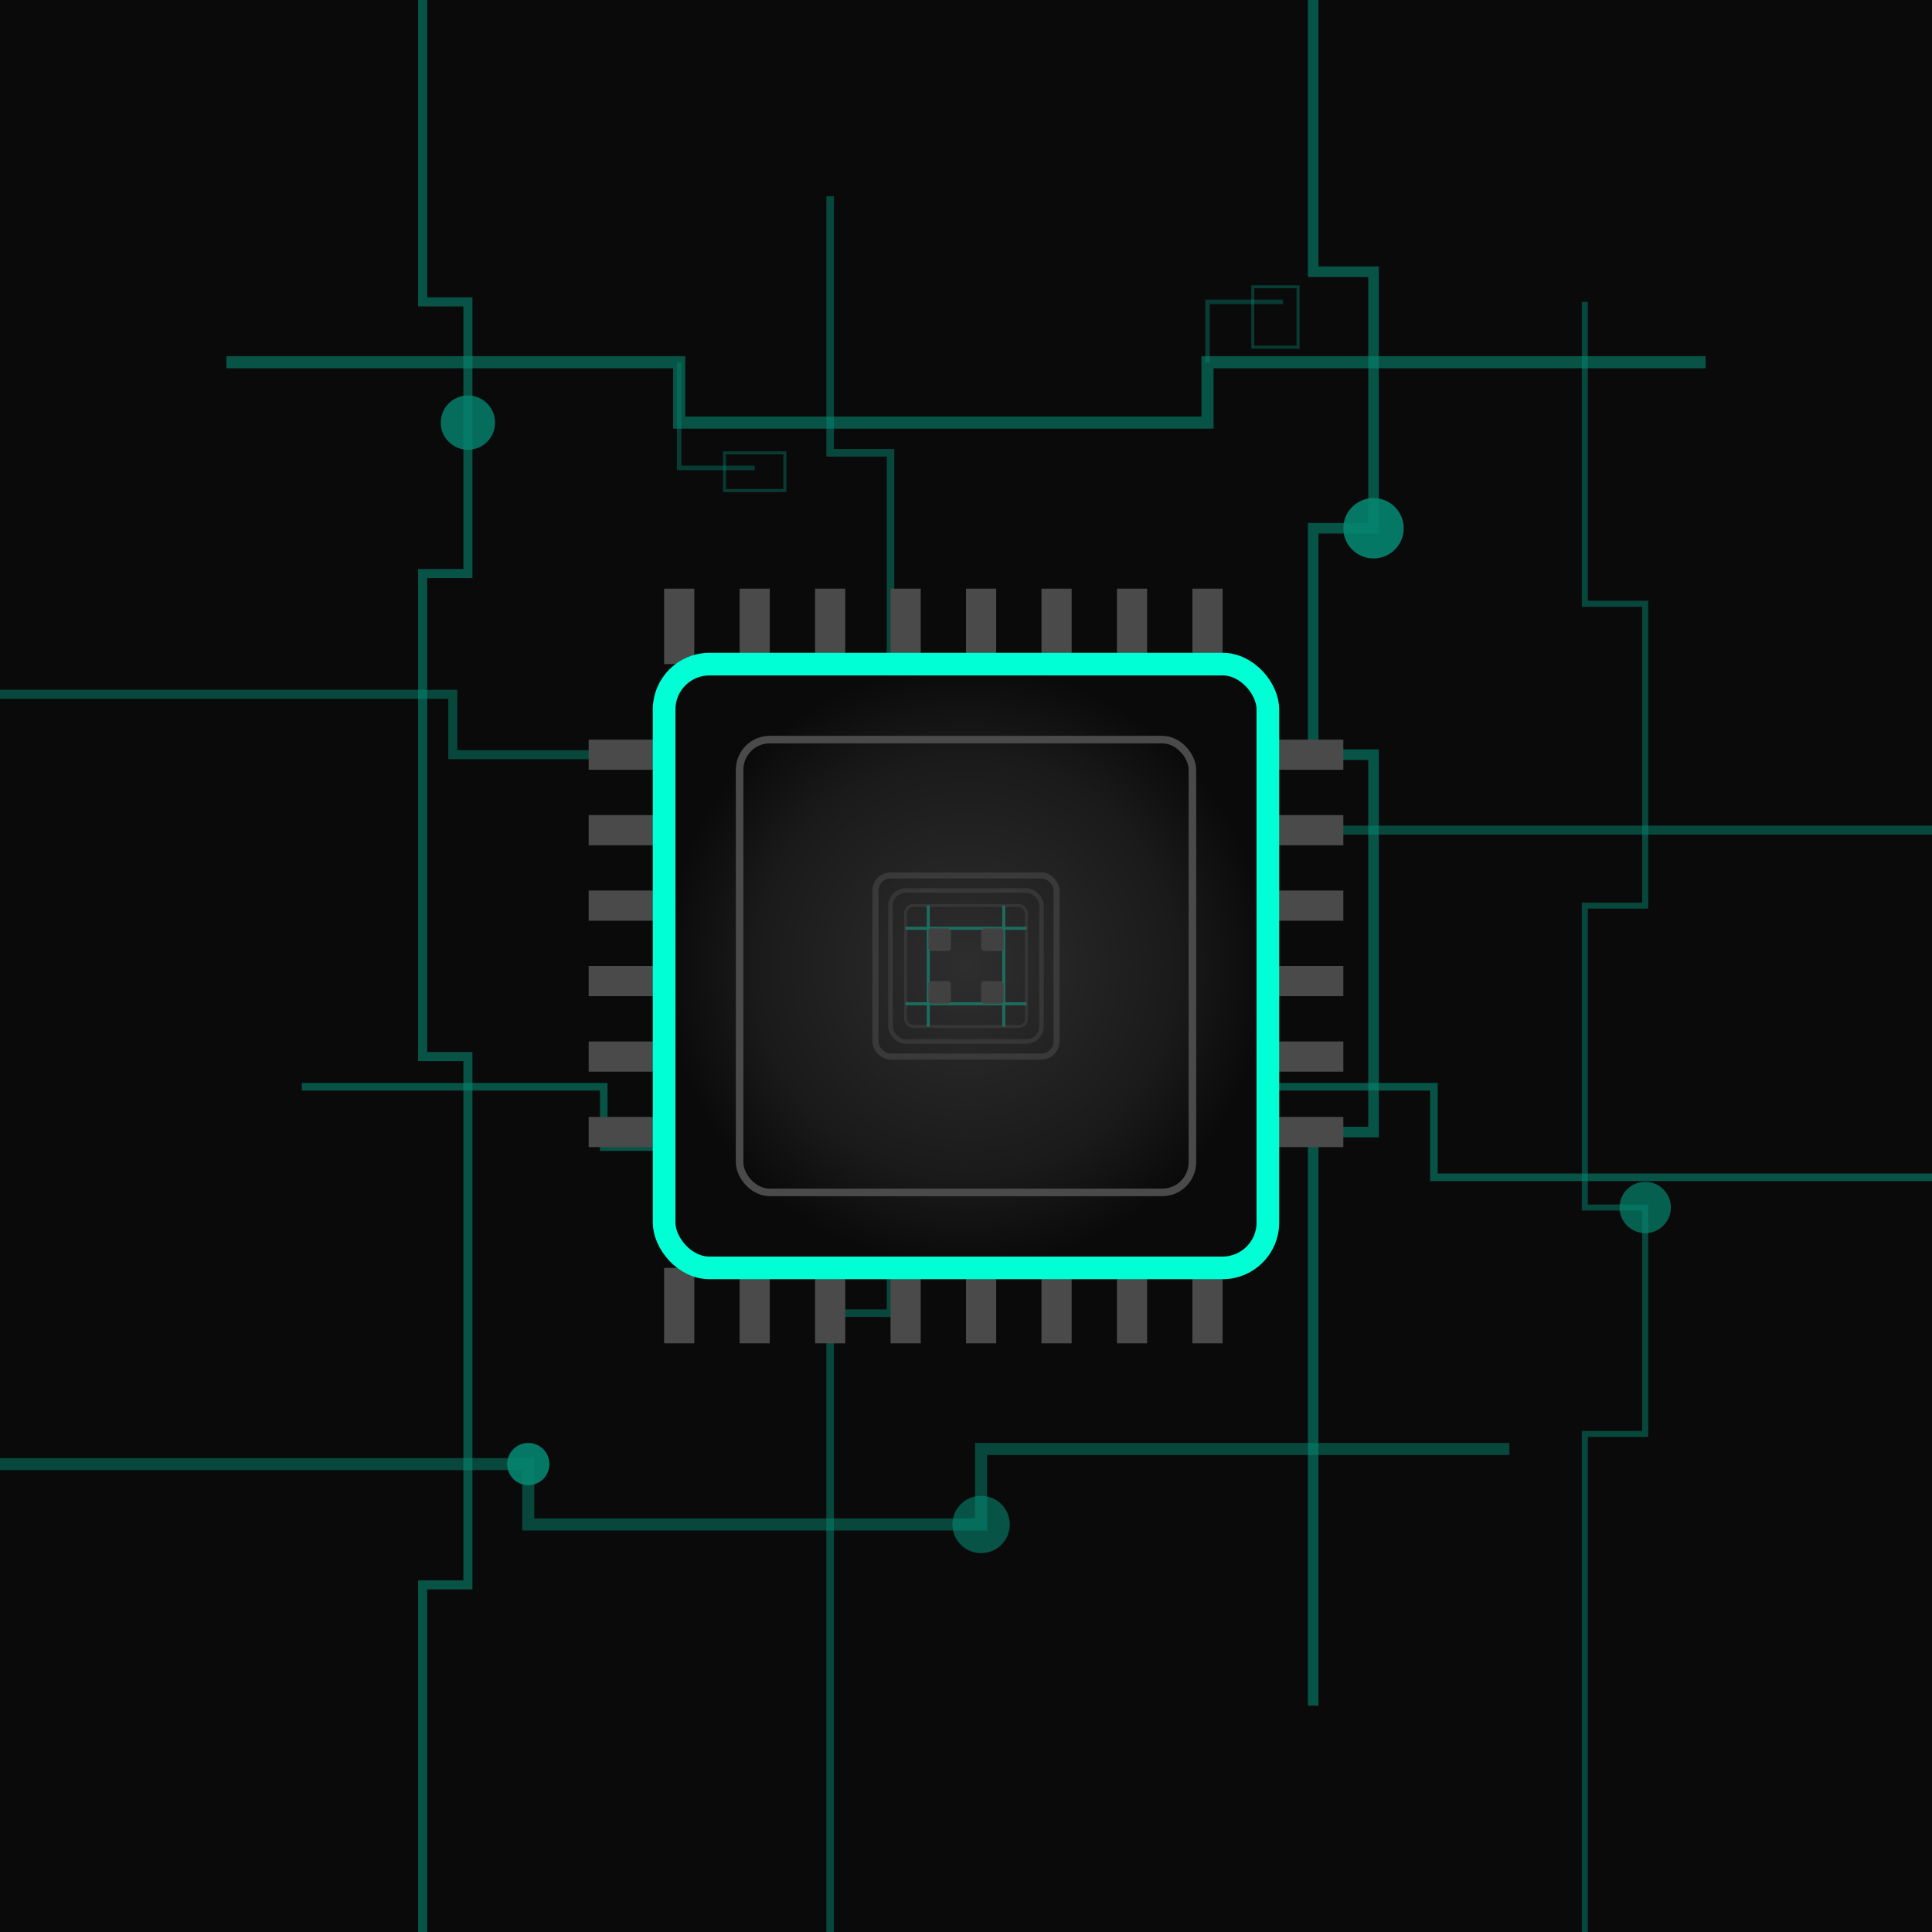 <?xml version="1.0" encoding="UTF-8"?>
<svg width="128" height="128" viewBox="0 0 128 128" xmlns="http://www.w3.org/2000/svg">
  <defs>
    <radialGradient id="cpuGradient" cx="50%" cy="50%" r="50%">
      <stop offset="0%" style="stop-color:#2E2E2E;stop-opacity:1" />
      <stop offset="70%" style="stop-color:#1A1A1A;stop-opacity:1" />
      <stop offset="100%" style="stop-color:#0A0A0A;stop-opacity:1" />
    </radialGradient>
    
    <radialGradient id="keyholeGlow" cx="50%" cy="50%" r="50%">
      <stop offset="0%" style="stop-color:#00FFD4;stop-opacity:0.8" />
      <stop offset="40%" style="stop-color:#00E5FF;stop-opacity:0.6" />
      <stop offset="80%" style="stop-color:#00FFD4;stop-opacity:0.3" />
      <stop offset="100%" style="stop-color:#00FFD4;stop-opacity:0" />
    </radialGradient>
    
    <filter id="glow">
      <feGaussianBlur stdDeviation="2" result="coloredBlur"/>
      <feMerge> 
        <feMergeNode in="coloredBlur"/>
        <feMergeNode in="SourceGraphic"/>
      </feMerge>
    </filter>
  </defs>
  
  <!-- Dark background -->
  <rect width="128" height="128" fill="#0A0A0A"/>
  
  <!-- Asymmetrical PCB circuit board traces -->
  <g opacity="0.5">
    <!-- Complex asymmetrical traces -->
    <path d="M15,24 L45,24 L45,28 L80,28 L80,24 L113,24" stroke="#00FFD4" stroke-width="0.8" fill="none" opacity="0.6"/>
    <path d="M0,46 L30,46 L30,50 L50,50 L50,55 L128,55" stroke="#00FFD4" stroke-width="0.6" fill="none" opacity="0.5"/>
    <path d="M20,72 L40,72 L40,76 L60,76 L60,72 L95,72 L95,78 L128,78" stroke="#00FFD4" stroke-width="0.5" fill="none" opacity="0.6"/>
    <path d="M0,97 L35,97 L35,101 L65,101 L65,96 L100,96" stroke="#00FFD4" stroke-width="0.8" fill="none" opacity="0.5"/>
    
    <path d="M28,0 L28,20 L31,20 L31,38 L28,38 L28,70 L31,70 L31,105 L28,105 L28,128" stroke="#00FFD4" stroke-width="0.6" fill="none" opacity="0.6"/>
    <path d="M55,13 L55,30 L59,30 L59,45 L55,45 L55,62 L59,62 L59,87 L55,87 L55,128" stroke="#00FFD4" stroke-width="0.5" fill="none" opacity="0.5"/>
    <path d="M87,0 L87,18 L91,18 L91,35 L87,35 L87,50 L91,50 L91,75 L87,75 L87,113" stroke="#00FFD4" stroke-width="0.7" fill="none" opacity="0.6"/>
    <path d="M105,20 L105,40 L109,40 L109,60 L105,60 L105,80 L109,80 L109,95 L105,95 L105,128" stroke="#00FFD4" stroke-width="0.4" fill="none" opacity="0.5"/>
    
    <!-- PCB connection pads -->
    <circle cx="31" cy="28" r="1.8" fill="#00FFD4" opacity="0.8"/>
    <circle cx="59" cy="50" r="1.5" fill="#00FFD4" opacity="0.7"/>
    <circle cx="91" cy="35" r="2" fill="#00FFD4" opacity="0.9"/>
    <circle cx="45" cy="76" r="1.3" fill="#00FFD4" opacity="0.6"/>
    <circle cx="80" cy="55" r="1.6" fill="#00FFD4" opacity="0.8"/>
    <circle cx="109" cy="80" r="1.7" fill="#00FFD4" opacity="0.7"/>
    <circle cx="35" cy="97" r="1.4" fill="#00FFD4" opacity="0.9"/>
    <circle cx="65" cy="101" r="1.9" fill="#00FFD4" opacity="0.6"/>
    
    <!-- Small PCB traces -->
    <path d="M45,24 L45,31 L50,31" stroke="#00FFD4" stroke-width="0.3" fill="none" opacity="0.4"/>
    <path d="M80,24 L80,20 L85,20" stroke="#00FFD4" stroke-width="0.3" fill="none" opacity="0.4"/>
    <path d="M60,72 L60,68 L65,68 L65,70" stroke="#00FFD4" stroke-width="0.3" fill="none" opacity="0.4"/>
    
    <!-- Tiny component footprints -->
    <rect x="48" y="30" width="4" height="2.5" fill="none" stroke="#00FFD4" stroke-width="0.2" opacity="0.4"/>
    <rect x="83" y="19" width="3" height="4" fill="none" stroke="#00FFD4" stroke-width="0.2" opacity="0.4"/>
    <rect x="63" y="66" width="5" height="3" fill="none" stroke="#00FFD4" stroke-width="0.2" opacity="0.4"/>
  </g>
  
  <!-- CPU chip -->
  <g transform="translate(64,64)">
    <!-- CPU pins (simplified) -->
    <g>
      <!-- Top pins -->
      <rect x="-20" y="-25" width="2" height="5" fill="#4A4A4A"/>
      <rect x="-15" y="-25" width="2" height="5" fill="#4A4A4A"/>
      <rect x="-10" y="-25" width="2" height="5" fill="#4A4A4A"/>
      <rect x="-5" y="-25" width="2" height="5" fill="#4A4A4A"/>
      <rect x="0" y="-25" width="2" height="5" fill="#4A4A4A"/>
      <rect x="5" y="-25" width="2" height="5" fill="#4A4A4A"/>
      <rect x="10" y="-25" width="2" height="5" fill="#4A4A4A"/>
      <rect x="15" y="-25" width="2" height="5" fill="#4A4A4A"/>
      
      <!-- Bottom pins -->
      <rect x="-20" y="20" width="2" height="5" fill="#4A4A4A"/>
      <rect x="-15" y="20" width="2" height="5" fill="#4A4A4A"/>
      <rect x="-10" y="20" width="2" height="5" fill="#4A4A4A"/>
      <rect x="-5" y="20" width="2" height="5" fill="#4A4A4A"/>
      <rect x="0" y="20" width="2" height="5" fill="#4A4A4A"/>
      <rect x="5" y="20" width="2" height="5" fill="#4A4A4A"/>
      <rect x="10" y="20" width="2" height="5" fill="#4A4A4A"/>
      <rect x="15" y="20" width="2" height="5" fill="#4A4A4A"/>
      
      <!-- Side pins -->
      <rect x="-25" y="-15" width="5" height="2" fill="#4A4A4A"/>
      <rect x="-25" y="-10" width="5" height="2" fill="#4A4A4A"/>
      <rect x="-25" y="-5" width="5" height="2" fill="#4A4A4A"/>
      <rect x="-25" y="0" width="5" height="2" fill="#4A4A4A"/>
      <rect x="-25" y="5" width="5" height="2" fill="#4A4A4A"/>
      <rect x="-25" y="10" width="5" height="2" fill="#4A4A4A"/>
      
      <rect x="20" y="-15" width="5" height="2" fill="#4A4A4A"/>
      <rect x="20" y="-10" width="5" height="2" fill="#4A4A4A"/>
      <rect x="20" y="-5" width="5" height="2" fill="#4A4A4A"/>
      <rect x="20" y="0" width="5" height="2" fill="#4A4A4A"/>
      <rect x="20" y="5" width="5" height="2" fill="#4A4A4A"/>
      <rect x="20" y="10" width="5" height="2" fill="#4A4A4A"/>
    </g>
    
    <!-- CPU body -->
    <rect x="-20" y="-20" width="40" height="40" fill="url(#cpuGradient)" rx="3" 
          stroke="#00FFD4" stroke-width="1.5" filter="url(#glow)"/>
    
    <!-- CPU surface detail -->
    <rect x="-15" y="-15" width="30" height="30" fill="none" stroke="#4A4A4A" stroke-width="0.5" rx="2"/>
    
    <!-- CPU center detail (replacing keyhole) -->
    <g opacity="0.8">
      <!-- Central processing core detail -->
      <rect x="-6" y="-6" width="12" height="12" fill="none" stroke="#4A4A4A" stroke-width="0.4" rx="1" opacity="0.7"/>
      <rect x="-5" y="-5" width="10" height="10" fill="none" stroke="#4A4A4A" stroke-width="0.3" rx="1" opacity="0.6"/>
      <rect x="-4" y="-4" width="8" height="8" fill="none" stroke="#4A4A4A" stroke-width="0.2" rx="0.5" opacity="0.5"/>
      
      <!-- Internal PCB traces -->
      <path d="M-4,-2.5 L4,-2.5 M-2.5,-4 L-2.5,4 M2.5,-4 L2.5,4 M-4,2.5 L4,2.5" 
            stroke="#00FFD4" stroke-width="0.2" opacity="0.4"/>
      
      <!-- Micro components -->
      <rect x="-2.5" y="-2.5" width="1.5" height="1.5" fill="#4A4A4A" rx="0.2" opacity="0.9"/>
      <rect x="1" y="-2.5" width="1.5" height="1.5" fill="#4A4A4A" rx="0.2" opacity="0.9"/>
      <rect x="-2.5" y="1" width="1.5" height="1.5" fill="#4A4A4A" rx="0.2" opacity="0.9"/>
      <rect x="1" y="1" width="1.5" height="1.5" fill="#4A4A4A" rx="0.2" opacity="0.9"/>
    </g>
  </g>
</svg>